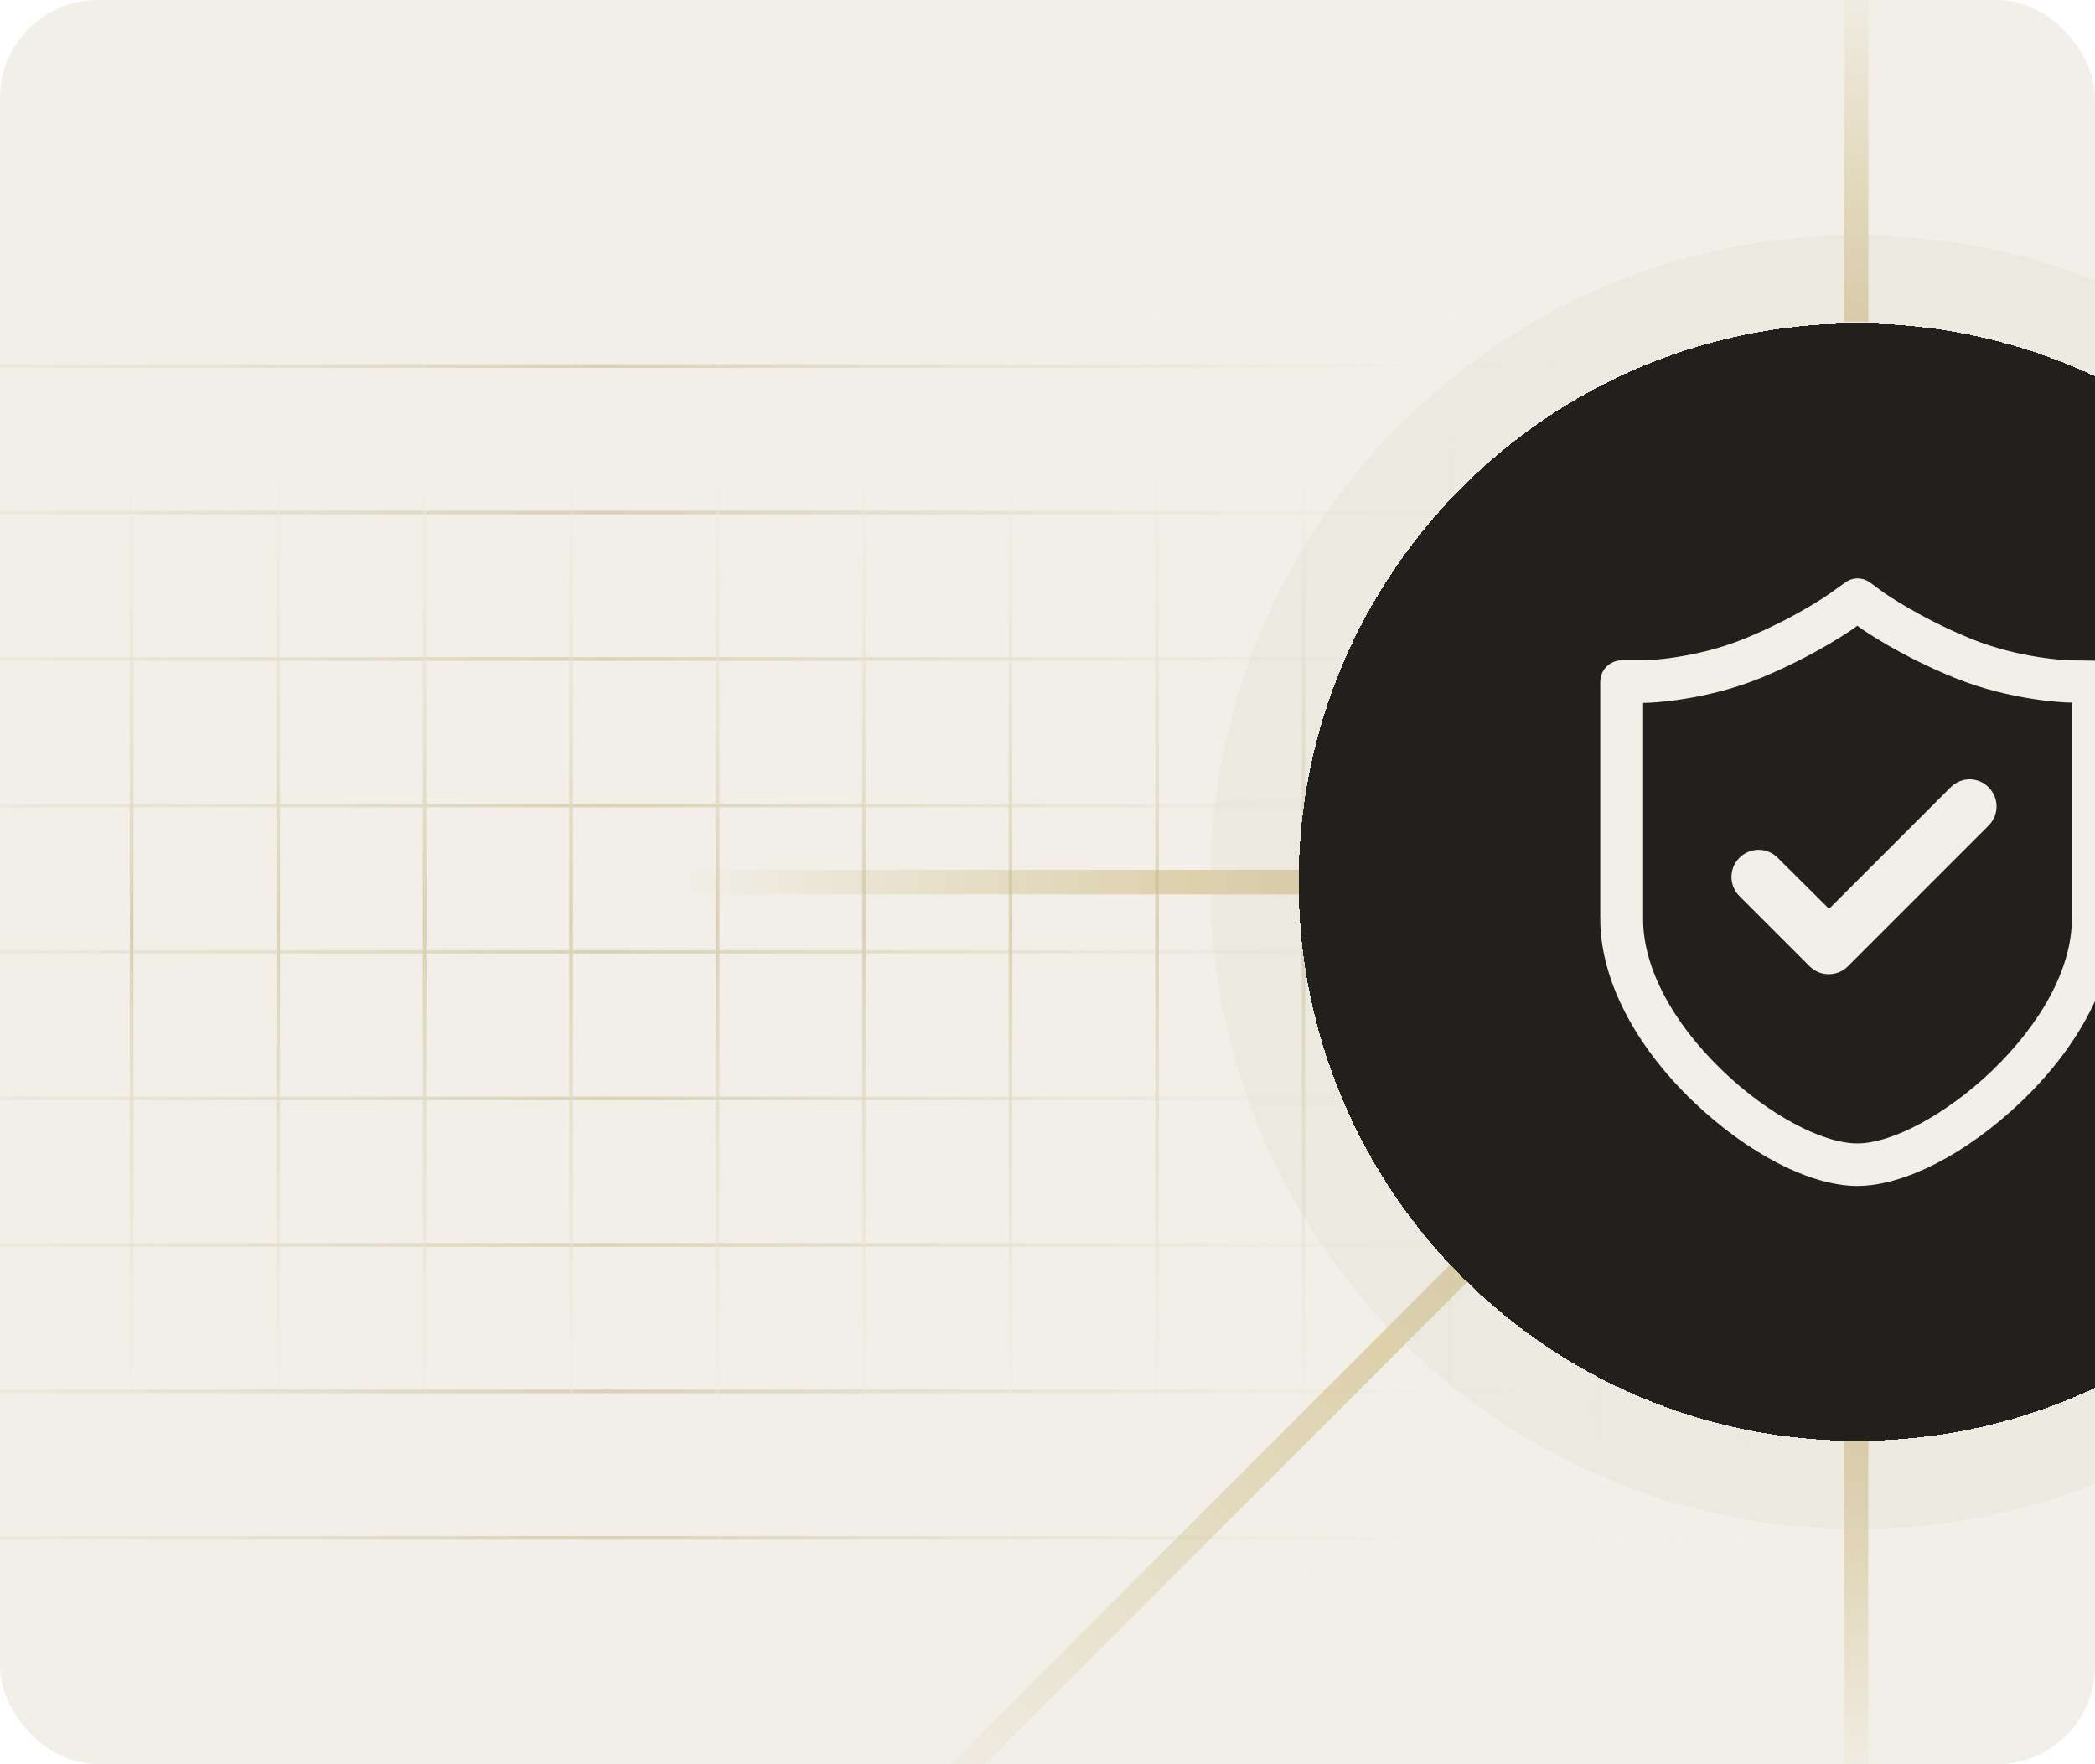 <svg width="342" height="288" viewBox="0 0 342 288" fill="none" xmlns="http://www.w3.org/2000/svg">
<g clip-path="url(#clip0_794_9727)">
<rect width="342" height="288" rx="16" fill="#F1EFE8"/>
<path d="M295.688 59.754L-114 59.754" stroke="url(#paint0_linear_794_9727)" stroke-width="0.6" stroke-linecap="round" stroke-linejoin="round"/>
<path d="M295.688 83.664L-114 83.664" stroke="url(#paint1_linear_794_9727)" stroke-width="0.6" stroke-linecap="round" stroke-linejoin="round"/>
<path d="M295.688 107.576L-114 107.576" stroke="url(#paint2_linear_794_9727)" stroke-width="0.6" stroke-linecap="round" stroke-linejoin="round"/>
<path d="M295.688 131.489L-114 131.489" stroke="url(#paint3_linear_794_9727)" stroke-width="0.6" stroke-linecap="round" stroke-linejoin="round"/>
<path d="M295.688 155.4L-114 155.4" stroke="url(#paint4_linear_794_9727)" stroke-width="0.6" stroke-linecap="round" stroke-linejoin="round"/>
<path d="M21.5 47V263.8" stroke="url(#paint5_linear_794_9727)" stroke-width="0.6" stroke-linecap="round" stroke-linejoin="round"/>
<path d="M295.688 179.312L-114 179.312" stroke="url(#paint6_linear_794_9727)" stroke-width="0.6" stroke-linecap="round" stroke-linejoin="round"/>
<path d="M45.412 47V263.8" stroke="url(#paint7_linear_794_9727)" stroke-width="0.6" stroke-linecap="round" stroke-linejoin="round"/>
<path d="M295.688 203.225L-114 203.225" stroke="url(#paint8_linear_794_9727)" stroke-width="0.6" stroke-linecap="round" stroke-linejoin="round"/>
<path d="M69.324 47V263.8" stroke="url(#paint9_linear_794_9727)" stroke-width="0.6" stroke-linecap="round" stroke-linejoin="round"/>
<path d="M295.688 227.135L-114 227.135" stroke="url(#paint10_linear_794_9727)" stroke-width="0.6" stroke-linecap="round" stroke-linejoin="round"/>
<path d="M93.235 47V263.8" stroke="url(#paint11_linear_794_9727)" stroke-width="0.6" stroke-linecap="round" stroke-linejoin="round"/>
<path d="M295.688 251.047L-114 251.047" stroke="url(#paint12_linear_794_9727)" stroke-width="0.6" stroke-linecap="round" stroke-linejoin="round"/>
<path d="M117.147 47V263.8" stroke="url(#paint13_linear_794_9727)" stroke-width="0.6" stroke-linecap="round" stroke-linejoin="round"/>
<path d="M141.059 47V263.8" stroke="url(#paint14_linear_794_9727)" stroke-width="0.6" stroke-linecap="round" stroke-linejoin="round"/>
<path d="M164.971 47V263.8" stroke="url(#paint15_linear_794_9727)" stroke-width="0.6" stroke-linecap="round" stroke-linejoin="round"/>
<path d="M188.883 47V263.8" stroke="url(#paint16_linear_794_9727)" stroke-width="0.6" stroke-linecap="round" stroke-linejoin="round"/>
<path d="M212.794 47V263.8" stroke="url(#paint17_linear_794_9727)" stroke-width="0.6" stroke-linecap="round" stroke-linejoin="round"/>
<path d="M236.706 47V263.8" stroke="url(#paint18_linear_794_9727)" stroke-width="0.6" stroke-linecap="round" stroke-linejoin="round"/>
<path d="M260.618 47V263.8" stroke="url(#paint19_linear_794_9727)" stroke-width="0.6" stroke-linecap="round" stroke-linejoin="round"/>
<path d="M284.53 47V263.8" stroke="url(#paint20_linear_794_9727)" stroke-width="0.6" stroke-linecap="round" stroke-linejoin="round"/>
<path opacity="0.6" d="M143 303L241 205" stroke="url(#paint21_linear_794_9727)" stroke-width="4"/>
<path opacity="0.6" d="M110 144L213 144" stroke="url(#paint22_linear_794_9727)" stroke-width="4"/>
<path opacity="0.6" d="M303.01 -32L303.01 52.5" stroke="url(#paint23_linear_794_9727)" stroke-width="4"/>
<path opacity="0.6" d="M303 319.5L303 235" stroke="url(#paint24_linear_794_9727)" stroke-width="4"/>
<g filter="url(#filter0_di_794_9727)">
<path d="M212 144C212 93.631 252.832 52.8 303.2 52.8C353.568 52.8 394.4 93.631 394.4 144C394.4 194.368 353.568 235.2 303.2 235.2C252.832 235.2 212 194.368 212 144Z" fill="#22201C" shape-rendering="crispEdges"/>
<path d="M303.2 45.599C357.545 45.599 401.6 89.655 401.6 144C401.6 198.344 357.545 242.399 303.2 242.399C248.855 242.399 204.8 198.344 204.8 144C204.8 89.655 248.855 45.599 303.2 45.599Z" stroke="#D9D5C3" stroke-opacity="0.2" stroke-width="14.4" shape-rendering="crispEdges"/>
<g clip-path="url(#clip1_794_9727)">
<path d="M345.161 111.313C345.161 109.429 343.624 107.891 341.739 107.841L337.92 107.792C337.672 107.792 329.785 107.544 321.75 104.27C313.269 100.798 307.763 96.88 307.565 96.781L305.283 95.094C304.043 94.201 302.406 94.201 301.216 95.094L298.934 96.731C298.885 96.781 293.28 100.798 284.749 104.27C276.713 107.544 268.777 107.792 268.579 107.792H264.661C262.776 107.841 261.238 109.379 261.238 111.264V150.051C261.238 159.773 266.793 170.635 276.515 179.91C285.344 188.342 295.561 193.6 303.2 193.6C310.838 193.6 321.056 188.342 329.885 179.91C339.606 170.635 345.161 159.773 345.161 150.051V111.313ZM325.073 174.901C317.733 181.894 308.904 186.656 303.2 186.656C297.496 186.656 288.667 181.944 281.326 174.901C272.993 166.965 268.232 157.888 268.232 150.101V114.736H268.629C269.422 114.736 278.251 114.389 287.328 110.718C296.603 106.899 302.704 102.534 302.952 102.336L303.2 102.137L303.448 102.336C304.192 102.881 310.094 106.998 319.121 110.669C328.198 114.339 337.027 114.686 337.821 114.686H338.217V150.051C338.217 157.888 333.406 166.915 325.073 174.901Z" fill="#F1EFE8"/>
<path d="M318.427 128.526L298.587 148.366L290.205 140.034C288.469 138.298 285.691 138.298 283.955 140.034C282.219 141.77 282.219 144.547 283.955 146.283L295.413 157.741C296.256 158.584 297.347 159.03 298.537 159.03C299.728 159.03 300.819 158.584 301.662 157.741L324.627 134.776C326.363 133.04 326.363 130.262 324.627 128.526C322.941 126.79 320.163 126.79 318.427 128.526Z" fill="#F1EFE8"/>
</g>
</g>
</g>
<defs>
<filter id="filter0_di_794_9727" x="142.72" y="-16.48" width="320.96" height="320.96" filterUnits="userSpaceOnUse" color-interpolation-filters="sRGB">
<feFlood flood-opacity="0" result="BackgroundImageFix"/>
<feColorMatrix in="SourceAlpha" type="matrix" values="0 0 0 0 0 0 0 0 0 0 0 0 0 0 0 0 0 0 127 0" result="hardAlpha"/>
<feMorphology radius="3.2" operator="dilate" in="SourceAlpha" result="effect1_dropShadow_794_9727"/>
<feOffset/>
<feGaussianBlur stdDeviation="25.84"/>
<feComposite in2="hardAlpha" operator="out"/>
<feColorMatrix type="matrix" values="0 0 0 0 0.682 0 0 0 0 0.647 0 0 0 0 0.51 0 0 0 1 0"/>
<feBlend mode="normal" in2="BackgroundImageFix" result="effect1_dropShadow_794_9727"/>
<feBlend mode="normal" in="SourceGraphic" in2="effect1_dropShadow_794_9727" result="shape"/>
<feColorMatrix in="SourceAlpha" type="matrix" values="0 0 0 0 0 0 0 0 0 0 0 0 0 0 0 0 0 0 127 0" result="hardAlpha"/>
<feOffset/>
<feGaussianBlur stdDeviation="6.4"/>
<feComposite in2="hardAlpha" operator="arithmetic" k2="-1" k3="1"/>
<feColorMatrix type="matrix" values="0 0 0 0 0.714 0 0 0 0 0.678 0 0 0 0 0.553 0 0 0 1 0"/>
<feBlend mode="normal" in2="shape" result="effect2_innerShadow_794_9727"/>
</filter>
<linearGradient id="paint0_linear_794_9727" x1="295.688" y1="60.254" x2="-114" y2="60.254" gradientUnits="userSpaceOnUse">
<stop stop-color="#F8F7F3" stop-opacity="0"/>
<stop offset="0.481" stop-color="#D9D2B6"/>
<stop offset="1" stop-color="#F8F7F3" stop-opacity="0"/>
</linearGradient>
<linearGradient id="paint1_linear_794_9727" x1="295.688" y1="84.164" x2="-114" y2="84.164" gradientUnits="userSpaceOnUse">
<stop stop-color="#F8F7F3" stop-opacity="0"/>
<stop offset="0.481" stop-color="#D9D2B6"/>
<stop offset="1" stop-color="#F8F7F3" stop-opacity="0"/>
</linearGradient>
<linearGradient id="paint2_linear_794_9727" x1="295.688" y1="108.076" x2="-114" y2="108.076" gradientUnits="userSpaceOnUse">
<stop stop-color="#F8F7F3" stop-opacity="0"/>
<stop offset="0.481" stop-color="#D9D2B6"/>
<stop offset="1" stop-color="#F8F7F3" stop-opacity="0"/>
</linearGradient>
<linearGradient id="paint3_linear_794_9727" x1="295.688" y1="131.989" x2="-114" y2="131.988" gradientUnits="userSpaceOnUse">
<stop stop-color="#F8F7F3" stop-opacity="0"/>
<stop offset="0.481" stop-color="#D9D2B6"/>
<stop offset="1" stop-color="#F8F7F3" stop-opacity="0"/>
</linearGradient>
<linearGradient id="paint4_linear_794_9727" x1="295.688" y1="155.9" x2="-114" y2="155.9" gradientUnits="userSpaceOnUse">
<stop stop-color="#F8F7F3" stop-opacity="0"/>
<stop offset="0.481" stop-color="#D9D2B6"/>
<stop offset="1" stop-color="#F8F7F3" stop-opacity="0"/>
</linearGradient>
<linearGradient id="paint5_linear_794_9727" x1="22" y1="47" x2="22" y2="263.8" gradientUnits="userSpaceOnUse">
<stop stop-color="#F8F7F3" stop-opacity="0"/>
<stop offset="0.481" stop-color="#D9D2B6"/>
<stop offset="1" stop-color="#F8F7F3" stop-opacity="0"/>
</linearGradient>
<linearGradient id="paint6_linear_794_9727" x1="295.688" y1="179.812" x2="-114" y2="179.812" gradientUnits="userSpaceOnUse">
<stop stop-color="#F8F7F3" stop-opacity="0"/>
<stop offset="0.481" stop-color="#D9D2B6"/>
<stop offset="1" stop-color="#F8F7F3" stop-opacity="0"/>
</linearGradient>
<linearGradient id="paint7_linear_794_9727" x1="45.912" y1="47" x2="45.912" y2="263.8" gradientUnits="userSpaceOnUse">
<stop stop-color="#F8F7F3" stop-opacity="0"/>
<stop offset="0.481" stop-color="#D9D2B6"/>
<stop offset="1" stop-color="#F8F7F3" stop-opacity="0"/>
</linearGradient>
<linearGradient id="paint8_linear_794_9727" x1="295.688" y1="203.725" x2="-114" y2="203.725" gradientUnits="userSpaceOnUse">
<stop stop-color="#F8F7F3" stop-opacity="0"/>
<stop offset="0.481" stop-color="#D9D2B6"/>
<stop offset="1" stop-color="#F8F7F3" stop-opacity="0"/>
</linearGradient>
<linearGradient id="paint9_linear_794_9727" x1="69.824" y1="47" x2="69.824" y2="263.8" gradientUnits="userSpaceOnUse">
<stop stop-color="#F8F7F3" stop-opacity="0"/>
<stop offset="0.481" stop-color="#D9D2B6"/>
<stop offset="1" stop-color="#F8F7F3" stop-opacity="0"/>
</linearGradient>
<linearGradient id="paint10_linear_794_9727" x1="295.688" y1="227.635" x2="-114" y2="227.635" gradientUnits="userSpaceOnUse">
<stop stop-color="#F8F7F3" stop-opacity="0"/>
<stop offset="0.481" stop-color="#D9D2B6"/>
<stop offset="1" stop-color="#F8F7F3" stop-opacity="0"/>
</linearGradient>
<linearGradient id="paint11_linear_794_9727" x1="93.735" y1="47" x2="93.735" y2="263.8" gradientUnits="userSpaceOnUse">
<stop stop-color="#F8F7F3" stop-opacity="0"/>
<stop offset="0.481" stop-color="#D9D2B6"/>
<stop offset="1" stop-color="#F8F7F3" stop-opacity="0"/>
</linearGradient>
<linearGradient id="paint12_linear_794_9727" x1="295.688" y1="251.547" x2="-114" y2="251.547" gradientUnits="userSpaceOnUse">
<stop stop-color="#F8F7F3" stop-opacity="0"/>
<stop offset="0.481" stop-color="#D9D2B6"/>
<stop offset="1" stop-color="#F8F7F3" stop-opacity="0"/>
</linearGradient>
<linearGradient id="paint13_linear_794_9727" x1="117.647" y1="47" x2="117.647" y2="263.8" gradientUnits="userSpaceOnUse">
<stop stop-color="#F8F7F3" stop-opacity="0"/>
<stop offset="0.481" stop-color="#D9D2B6"/>
<stop offset="1" stop-color="#F8F7F3" stop-opacity="0"/>
</linearGradient>
<linearGradient id="paint14_linear_794_9727" x1="141.559" y1="47" x2="141.559" y2="263.8" gradientUnits="userSpaceOnUse">
<stop stop-color="#F8F7F3" stop-opacity="0"/>
<stop offset="0.481" stop-color="#D9D2B6"/>
<stop offset="1" stop-color="#F8F7F3" stop-opacity="0"/>
</linearGradient>
<linearGradient id="paint15_linear_794_9727" x1="165.471" y1="47" x2="165.471" y2="263.8" gradientUnits="userSpaceOnUse">
<stop stop-color="#F8F7F3" stop-opacity="0"/>
<stop offset="0.481" stop-color="#D9D2B6"/>
<stop offset="1" stop-color="#F8F7F3" stop-opacity="0"/>
</linearGradient>
<linearGradient id="paint16_linear_794_9727" x1="189.383" y1="47" x2="189.383" y2="263.8" gradientUnits="userSpaceOnUse">
<stop stop-color="#F8F7F3" stop-opacity="0"/>
<stop offset="0.481" stop-color="#D9D2B6"/>
<stop offset="1" stop-color="#F8F7F3" stop-opacity="0"/>
</linearGradient>
<linearGradient id="paint17_linear_794_9727" x1="213.294" y1="47" x2="213.294" y2="263.8" gradientUnits="userSpaceOnUse">
<stop stop-color="#F8F7F3" stop-opacity="0"/>
<stop offset="0.481" stop-color="#D9D2B6"/>
<stop offset="1" stop-color="#F8F7F3" stop-opacity="0"/>
</linearGradient>
<linearGradient id="paint18_linear_794_9727" x1="237.206" y1="47" x2="237.206" y2="263.8" gradientUnits="userSpaceOnUse">
<stop stop-color="#F8F7F3" stop-opacity="0"/>
<stop offset="0.481" stop-color="#D9D2B6"/>
<stop offset="1" stop-color="#F8F7F3" stop-opacity="0"/>
</linearGradient>
<linearGradient id="paint19_linear_794_9727" x1="261.118" y1="47" x2="261.118" y2="263.8" gradientUnits="userSpaceOnUse">
<stop stop-color="#F8F7F3" stop-opacity="0"/>
<stop offset="0.481" stop-color="#D9D2B6"/>
<stop offset="1" stop-color="#F8F7F3" stop-opacity="0"/>
</linearGradient>
<linearGradient id="paint20_linear_794_9727" x1="285.03" y1="47" x2="285.03" y2="263.8" gradientUnits="userSpaceOnUse">
<stop stop-color="#F8F7F3" stop-opacity="0"/>
<stop offset="0.481" stop-color="#D9D2B6"/>
<stop offset="1" stop-color="#F8F7F3" stop-opacity="0"/>
</linearGradient>
<linearGradient id="paint21_linear_794_9727" x1="243.602" y1="200.897" x2="147.075" y2="297.574" gradientUnits="userSpaceOnUse">
<stop stop-color="#C7AF6B"/>
<stop offset="1" stop-color="#C7AF6B" stop-opacity="0"/>
</linearGradient>
<linearGradient id="paint22_linear_794_9727" x1="216.524" y1="142.939" x2="110" y2="143" gradientUnits="userSpaceOnUse">
<stop stop-color="#C7AF6B"/>
<stop offset="1" stop-color="#C7AF6B" stop-opacity="0"/>
</linearGradient>
<linearGradient id="paint23_linear_794_9727" x1="304.071" y1="55.391" x2="304.042" y2="-5.093" gradientUnits="userSpaceOnUse">
<stop stop-color="#C7AF6B"/>
<stop offset="1" stop-color="#C7AF6B" stop-opacity="0"/>
</linearGradient>
<linearGradient id="paint24_linear_794_9727" x1="301.939" y1="232.109" x2="301.968" y2="292.593" gradientUnits="userSpaceOnUse">
<stop stop-color="#C7AF6B"/>
<stop offset="1" stop-color="#C7AF6B" stop-opacity="0"/>
</linearGradient>
<clipPath id="clip0_794_9727">
<rect width="342" height="288" rx="16" fill="white"/>
</clipPath>
<clipPath id="clip1_794_9727">
<rect width="99.2" height="99.2" fill="white" transform="translate(253.6 94.4)"/>
</clipPath>
</defs>
</svg>
